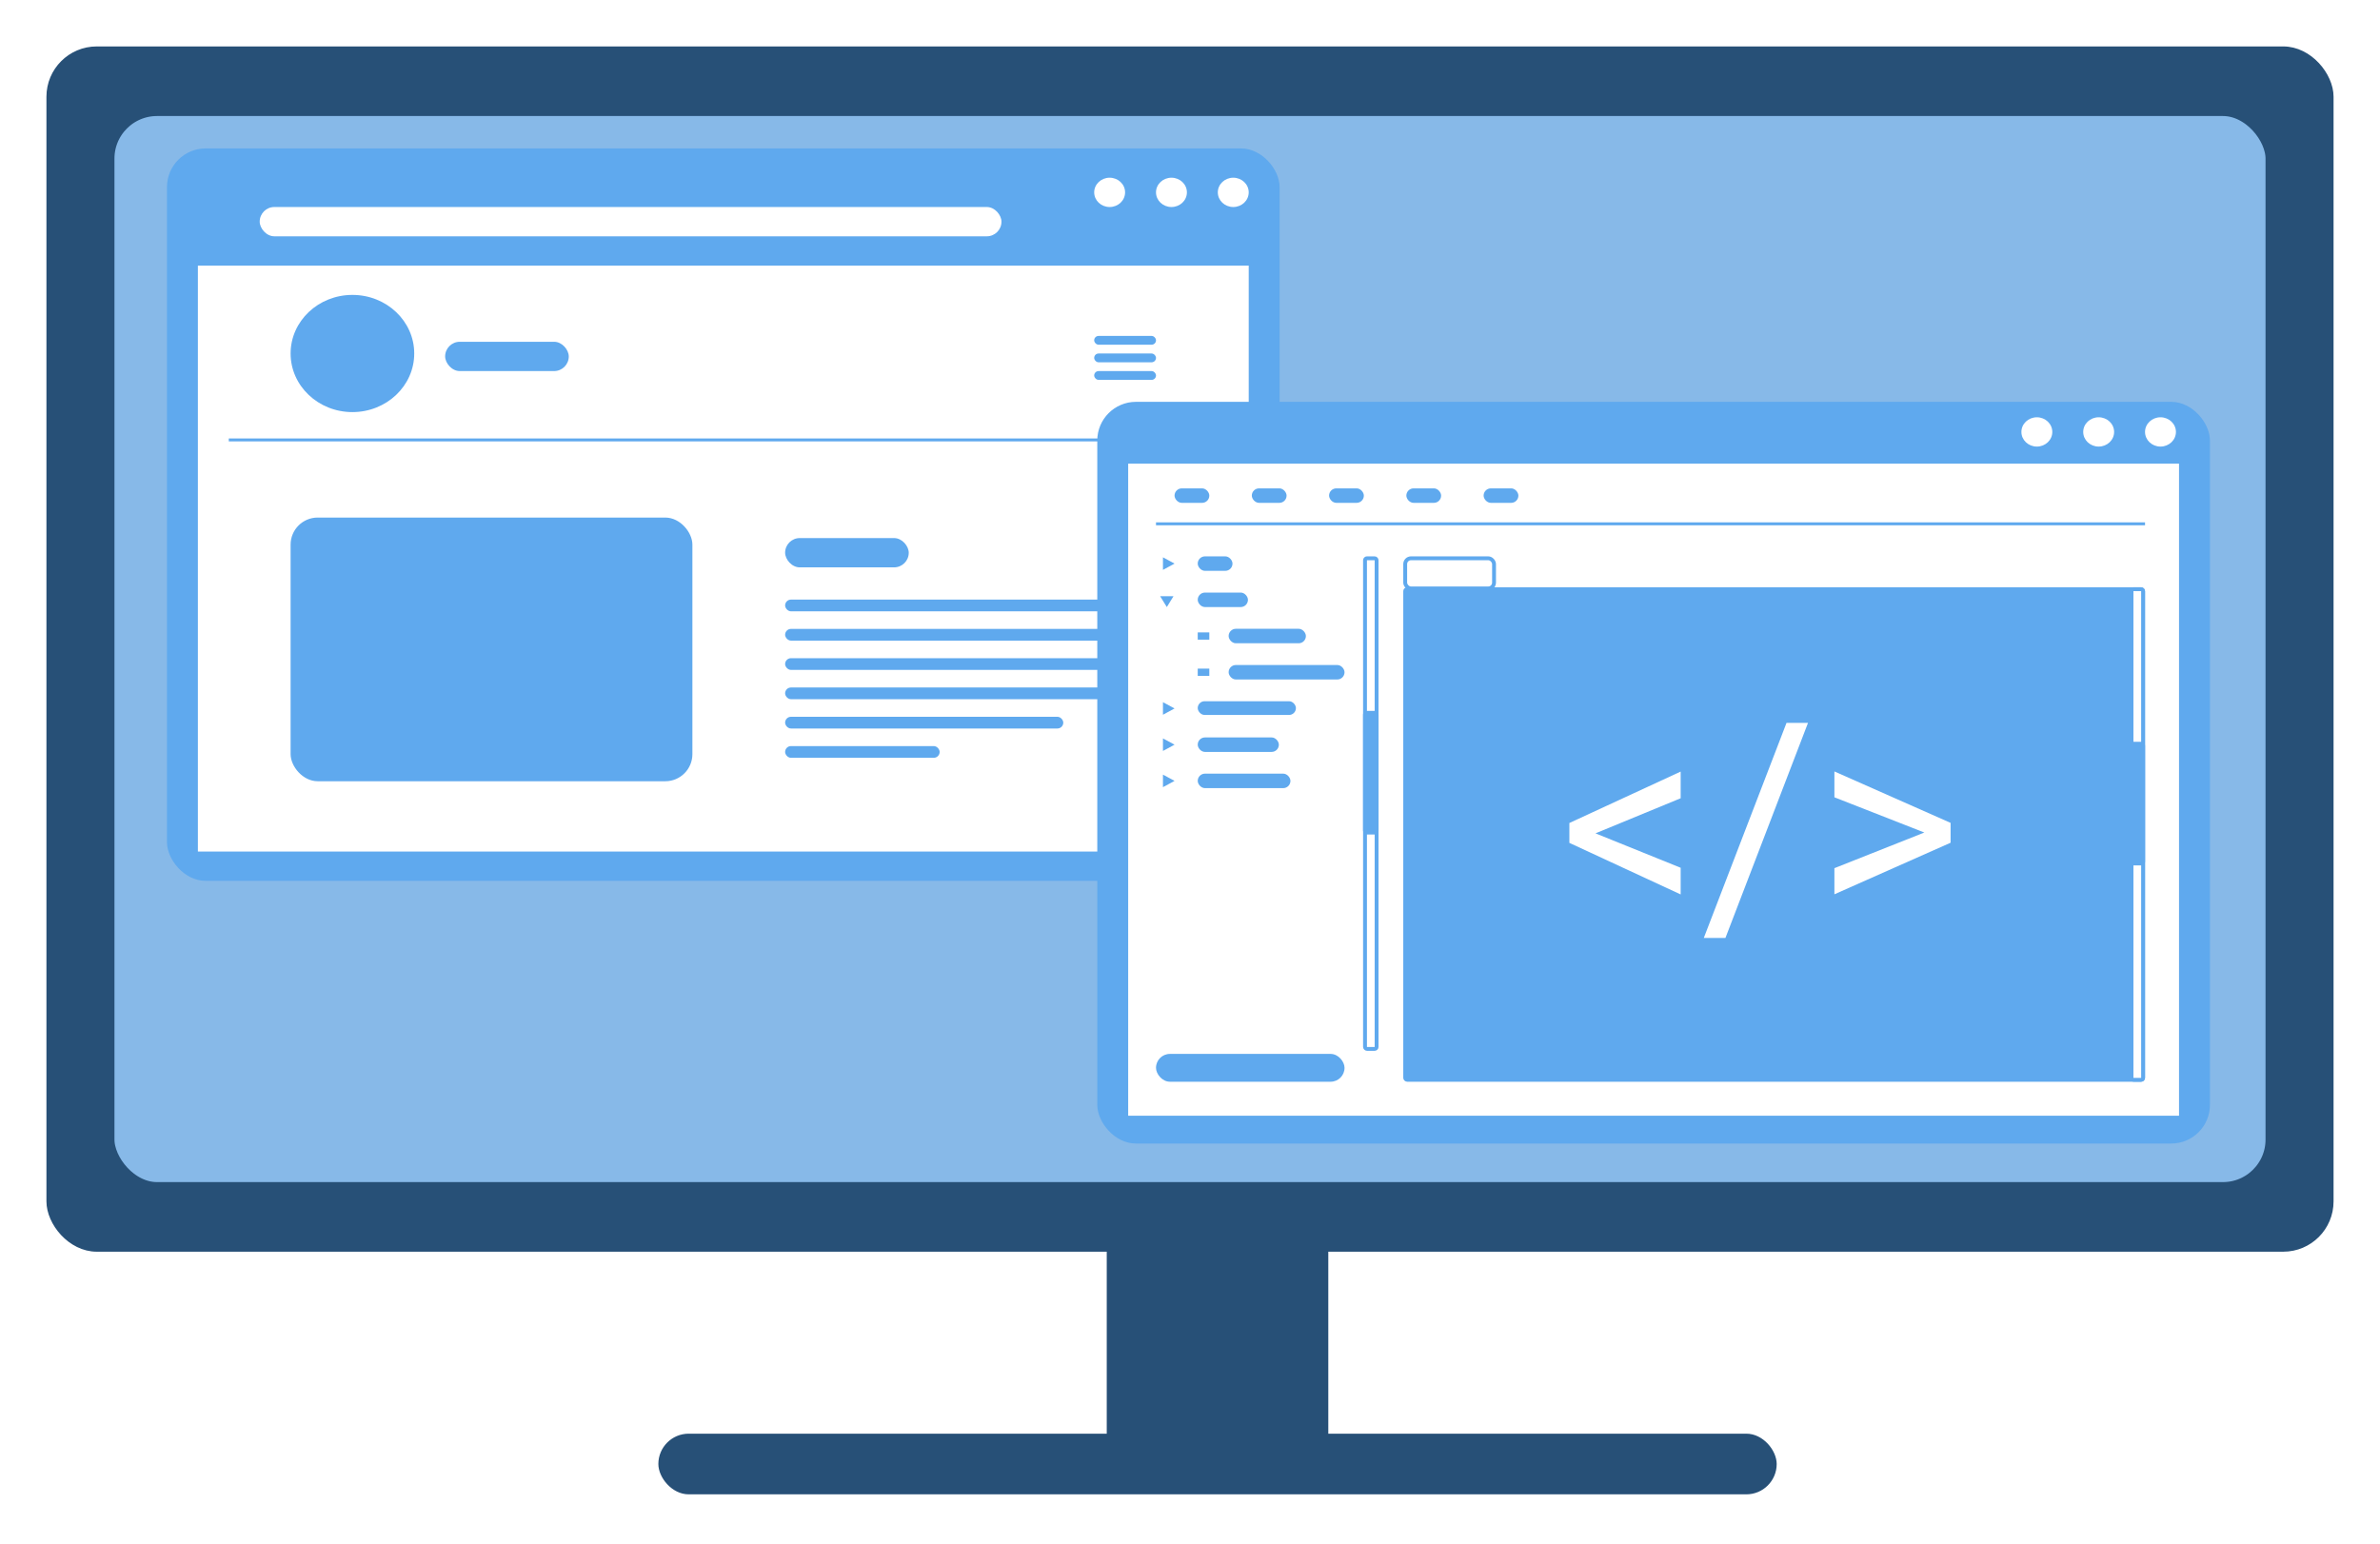 <svg width="615" height="399" viewBox="0 0 615 399" fill="none" xmlns="http://www.w3.org/2000/svg">
<g filter="url(#filter0_d)">
<rect x="170.122" y="366.501" width="288.981" height="15.676" rx="7.838" fill="#275077"/>
<rect x="285.987" y="317.428" width="57.251" height="59.296" fill="#275077"/>
<rect x="13" y="9" width="589" height="309.473" rx="12" fill="#275077" stroke="#275077" stroke-width="2"/>
<rect x="24.577" y="20.986" width="565.846" height="285.5" rx="16" fill="#87B9E8" stroke="#275077" stroke-width="10"/>
<rect x="43.147" y="34.355" width="287.514" height="189.28" rx="10" fill="#5FA9EE"/>
<rect x="51.134" y="64.64" width="271.541" height="151.424" fill="white"/>
<ellipse cx="286.735" cy="45.712" rx="3.993" ry="3.786" fill="white"/>
<ellipse cx="318.681" cy="45.712" rx="3.993" ry="3.786" fill="white"/>
<ellipse cx="302.708" cy="45.712" rx="3.993" ry="3.786" fill="white"/>
<rect x="67.107" y="49.498" width="191.676" height="7.571" rx="3.786" fill="white"/>
<ellipse cx="91.066" cy="87.354" rx="15.973" ry="15.142" fill="#5FA9EE"/>
<rect x="115.026" y="84.325" width="31.946" height="7.571" rx="3.786" fill="#5FA9EE"/>
<rect x="202.877" y="135.052" width="31.946" height="7.571" rx="3.786" fill="#5FA9EE"/>
<rect x="202.877" y="150.952" width="95.838" height="3.028" rx="1.514" fill="#5FA9EE"/>
<rect x="202.877" y="158.523" width="91.845" height="3.028" rx="1.514" fill="#5FA9EE"/>
<rect x="202.877" y="166.094" width="91.845" height="3.028" rx="1.514" fill="#5FA9EE"/>
<rect x="202.877" y="173.665" width="87.851" height="3.028" rx="1.514" fill="#5FA9EE"/>
<rect x="202.877" y="181.236" width="71.878" height="3.028" rx="1.514" fill="#5FA9EE"/>
<rect x="202.877" y="188.808" width="39.932" height="3.028" rx="1.514" fill="#5FA9EE"/>
<rect x="282.742" y="82.811" width="15.973" height="2.271" rx="1.136" fill="#5FA9EE"/>
<rect x="282.742" y="87.354" width="15.973" height="2.271" rx="1.136" fill="#5FA9EE"/>
<rect x="282.742" y="91.896" width="15.973" height="2.271" rx="1.136" fill="#5FA9EE"/>
<rect x="59.12" y="109.31" width="255.568" height="0.757" fill="#5FA9EE"/>
<rect x="75.093" y="129.752" width="103.824" height="68.141" rx="7" fill="#5FA9EE"/>
<rect x="283.541" y="99.845" width="287.514" height="191.676" rx="10" fill="#5FA9EE"/>
<rect x="291.527" y="115.818" width="271.541" height="168.515" fill="white"/>
<ellipse cx="526.33" cy="107.623" rx="3.993" ry="3.786" fill="white"/>
<ellipse cx="558.276" cy="107.623" rx="3.993" ry="3.786" fill="white"/>
<ellipse cx="542.303" cy="107.623" rx="3.993" ry="3.786" fill="white"/>
<rect x="298.715" y="268.359" width="48.718" height="7.188" rx="3.594" fill="#5FA9EE"/>
<rect x="309.497" y="139.777" width="8.985" height="3.744" rx="1.872" fill="#5FA9EE"/>
<path d="M303.507 141.649L300.512 143.27V140.028L303.507 141.649Z" fill="#5FA9EE"/>
<rect x="309.497" y="177.214" width="25.374" height="3.549" rx="1.774" fill="#5FA9EE"/>
<path d="M303.507 179.086L300.512 180.707V177.464L303.507 179.086Z" fill="#5FA9EE"/>
<rect x="309.497" y="186.573" width="20.965" height="3.744" rx="1.872" fill="#5FA9EE"/>
<path d="M303.507 188.445L300.512 190.066V186.824L303.507 188.445Z" fill="#5FA9EE"/>
<rect x="309.497" y="195.932" width="23.959" height="3.744" rx="1.872" fill="#5FA9EE"/>
<path d="M303.507 197.804L300.512 199.425V196.183L303.507 197.804Z" fill="#5FA9EE"/>
<rect x="317.483" y="167.855" width="29.949" height="3.744" rx="1.872" fill="#5FA9EE"/>
<rect x="317.483" y="158.495" width="19.966" height="3.744" rx="1.872" fill="#5FA9EE"/>
<rect x="309.497" y="159.431" width="2.995" height="1.872" fill="#5FA9EE"/>
<rect x="309.497" y="168.79" width="2.995" height="1.872" fill="#5FA9EE"/>
<rect x="309.497" y="149.136" width="12.978" height="3.744" rx="1.872" fill="#5FA9EE"/>
<path d="M301.51 152.88L299.781 150.072H303.239L301.51 152.88Z" fill="#5FA9EE"/>
<rect x="298.715" y="130.992" width="255.568" height="0.757" fill="#5FA9EE"/>
<rect x="363.107" y="148.264" width="190.676" height="126.784" rx="0.5" fill="#5FA9EE" stroke="#5FA9EE"/>
<rect x="550.789" y="148.264" width="2.993" height="126.784" rx="0.5" fill="white" stroke="#5FA9EE"/>
<rect x="550.289" y="187.696" width="3.993" height="31.946" rx="1" fill="#5FA9EE"/>
<rect x="352.724" y="140.277" width="2.993" height="126.784" rx="0.5" fill="white" stroke="#5FA9EE"/>
<rect x="352.224" y="179.709" width="3.993" height="31.946" rx="1" fill="#5FA9EE"/>
<rect x="363.107" y="140.277" width="22.959" height="7.785" rx="1.5" stroke="#5FA9EE"/>
<rect x="303.507" y="122.207" width="8.985" height="3.744" rx="1.872" fill="#5FA9EE"/>
<rect x="323.473" y="122.207" width="8.985" height="3.744" rx="1.872" fill="#5FA9EE"/>
<rect x="343.439" y="122.207" width="8.985" height="3.744" rx="1.872" fill="#5FA9EE"/>
<rect x="363.405" y="122.207" width="8.985" height="3.744" rx="1.872" fill="#5FA9EE"/>
<rect x="383.372" y="122.207" width="8.985" height="3.744" rx="1.872" fill="#5FA9EE"/>
<path d="M412.281 211.359L434.289 220.254V227.145L405.531 213.82V208.688L434.289 195.398V202.289L412.281 211.359ZM445.855 238.395H440.266L461.641 182.812H467.195L445.855 238.395ZM497.254 211.148L474.016 202.043V195.363L504.039 208.652V213.785L474.016 227.109V220.359L497.254 211.148Z" fill="white"/>
</g>
<defs>
<filter id="filter0_d" x="0" y="0" width="615" height="398.176" filterUnits="userSpaceOnUse" color-interpolation-filters="sRGB">
<feFlood flood-opacity="0" result="BackgroundImageFix"/>
<feColorMatrix in="SourceAlpha" type="matrix" values="0 0 0 0 0 0 0 0 0 0 0 0 0 0 0 0 0 0 127 0"/>
<feOffset dy="4"/>
<feGaussianBlur stdDeviation="6"/>
<feColorMatrix type="matrix" values="0 0 0 0 0 0 0 0 0 0 0 0 0 0 0 0 0 0 0.25 0"/>
<feBlend mode="normal" in2="BackgroundImageFix" result="effect1_dropShadow"/>
<feBlend mode="normal" in="SourceGraphic" in2="effect1_dropShadow" result="shape"/>
</filter>
</defs>
</svg>
